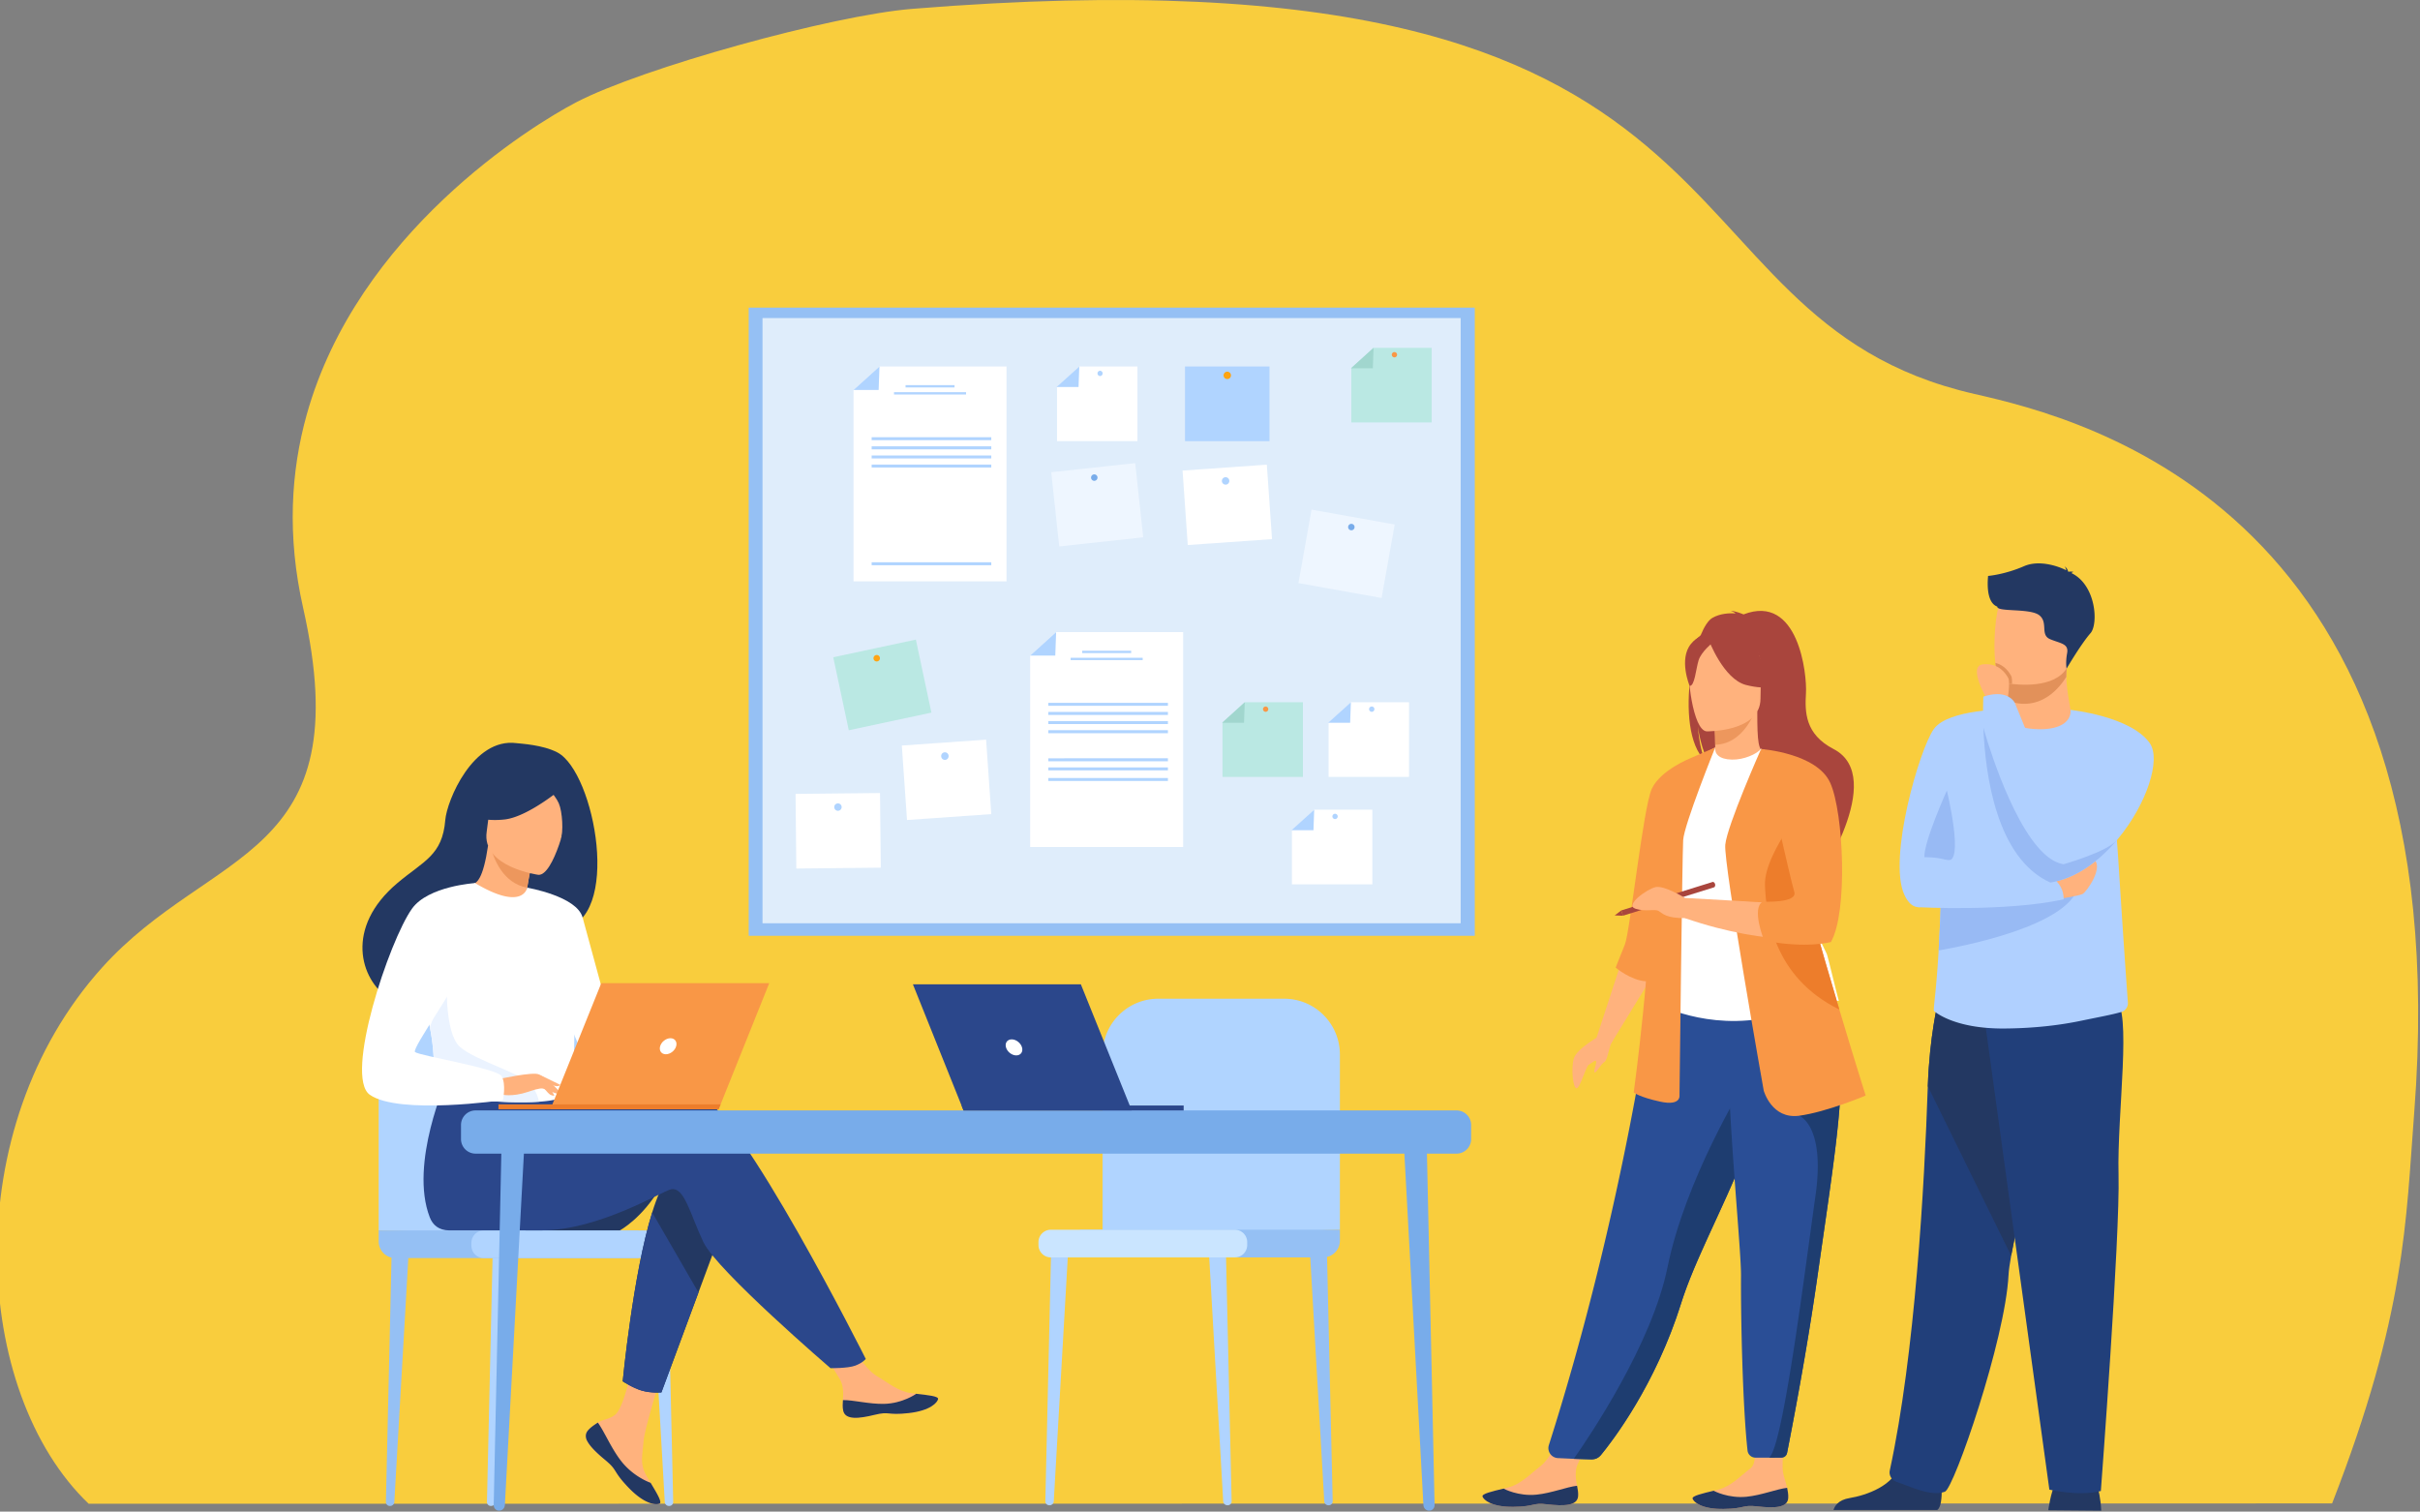 <svg width="349" height="218" fill="none" xmlns="http://www.w3.org/2000/svg"><rect width="100%" height="100%" fill="#808080" stroke="none"/><path d="M12.787 216.868c.017.015 323.537-.048 323.537-.048 10.651-27.355 10.633-40.72 11.844-56.4 6.691-86.664-47.52-99.987-63.401-103.601-48.628-11.065-26.496-65.813-153.213-55.542-11.613.94-38.998 8.542-48.435 13.465-6.62 3.452-31.558 18.893-38.874 45.014C41.934 68 41.38 77.308 43.71 87.638c8.246 36.555-13.253 34.454-28.964 51.874-20.97 23.252-18.778 61.275-1.959 77.356Z" fill="#F9CD3D"/><path d="M177.006 217.083h.054c.315 0 .566-.26.56-.574l-.848-36.874-2.501-.292 2.133 37.168a.602.602 0 0 0 .602.572Z" fill="#B0D4FF"/><path d="M191.578 217.083h.054c.315 0 .567-.26.561-.574l-.849-36.874-2.5-.292 2.133 37.168a.6.6 0 0 0 .601.572Z" fill="#95C0F4"/><path d="M151.368 217.083h-.054a.562.562 0 0 1-.56-.574l.849-36.874 2.5-.292-2.133 37.168a.601.601 0 0 1-.602.572Zm41.865-39.734v-25.267c0-4.447-3.596-8.051-8.033-8.051h-18.164c-4.436 0-8.032 3.604-8.032 8.051v26.232l34.229-.965Z" fill="#B0D4FF"/><path d="M155.75 181.338h35.072a2.415 2.415 0 0 0 2.412-2.417v-1.571H155.75v3.988Z" fill="#95C0F4"/><path d="M151.548 181.338h26.533c.984 0 1.784-.799 1.784-1.788v-.414c0-.987-.798-1.788-1.784-1.788h-26.533c-.985 0-1.784.8-1.784 1.788v.414a1.786 1.786 0 0 0 1.784 1.788Z" fill="#CAE5FF"/><path d="M212.686 44.363H107.973v90.594h104.713V44.363Z" fill="#95C0F4"/><path d="M210.649 45.871H109.965v87.278h100.684V45.871Z" fill="#DFEDFB"/><path d="M145.156 83.847h-22.062V56.236l3.741-3.381h18.321v30.992Z" fill="#fff"/><path d="M123.094 56.236h3.62l.121-3.381-3.741 3.38Zm14.563-.693h-7.063v.337h7.063v-.337Zm1.663 1.011h-10.39v.337h10.39v-.337Zm3.637 6.496h-17.252v.433h17.252v-.433Zm0 1.317h-17.252v.432h17.252v-.433Zm0 1.316h-17.252v.433h17.252v-.433Zm0 1.317h-17.252v.432h17.252V67Zm0 14.087h-17.252v.433h17.252v-.433Z" fill="#B0D4FF"/><path d="M170.63 122.154h-22.064V94.542l3.743-3.38h18.321v30.992Z" fill="#fff"/><path d="M148.566 94.542h3.622l.121-3.38-3.743 3.38Zm14.565-.692h-7.065v.338h7.065v-.337Zm1.662 1.012h-10.391v.337h10.391v-.337Zm3.639 6.496H151.18v.433h17.252v-.433Zm0 1.316H151.18v.433h17.252v-.433Zm0 1.316H151.18v.433h17.252v-.433Zm0 1.317H151.18v.433h17.252v-.433Zm0 4.051H151.18v.433h17.252v-.433Zm0 1.315H151.18v.433h17.252v-.433Zm0 1.527H151.18v.433h17.252v-.433Zm14.649-59.345h-12.183v10.764h12.183V52.855Z" fill="#B0D4FF"/><path d="M176.457 54.137a.535.535 0 1 1 1.07-.001.535.535 0 0 1-1.07 0Z" fill="#FFA412"/><path d="m182.696 67.014-12.153.85.748 10.738 12.153-.85-.748-10.738Z" fill="#fff"/><path d="M176.218 69.408a.535.535 0 1 1 1.067-.075.535.535 0 0 1-1.067.075Z" fill="#B0D4FF"/><path d="m142.21 106.669-12.153.85.747 10.739 12.153-.85-.747-10.739Z" fill="#fff"/><path d="M135.736 109.064a.533.533 0 1 1 1.064-.074.534.534 0 1 1-1.064.074Z" fill="#B0D4FF"/><path d="m126.912 114.368-12.182.126.111 10.764 12.181-.126-.11-10.764Z" fill="#fff"/><path d="M120.311 116.4a.532.532 0 1 1 1.066-.011.533.533 0 1 1-1.066.011Z" fill="#B0D4FF"/><path d="m201.137 75.643-11.992-2.148-1.89 10.597 11.992 2.148 1.89-10.597Z" fill="#EEF6FF"/><path d="M194.427 75.93a.465.465 0 1 1 .916.164.465.465 0 0 1-.916-.164Z" fill="#78ACEA"/><path d="m163.713 66.787-12.111 1.314 1.155 10.702 12.112-1.314-1.156-10.702Z" fill="#EEF6FF"/><path d="M157.352 68.944a.465.465 0 1 1 .924-.1.465.465 0 0 1-.924.1Z" fill="#78ACEA"/><path d="m132.082 92.242-11.914 2.545 2.239 10.528 11.915-2.545-2.24-10.528Z" fill="#BAE8E3"/><path d="M126.182 95.319a.464.464 0 1 1 .506-.782.464.464 0 0 1-.506.782Z" fill="#FFA412"/><path d="M164.032 63.62h-11.594v-7.808l3.209-2.957h8.385v10.764Z" fill="#fff"/><path d="M152.375 55.812h3.168l.105-2.957-3.273 2.957Zm5.902-1.962c0-.21.172-.381.382-.381a.383.383 0 0 1 0 .764.382.382 0 0 1-.382-.382Z" fill="#B0D4FF"/><path d="M197.912 127.535h-11.596v-7.808l3.21-2.955h8.386v10.763Z" fill="#fff"/><path d="M186.254 119.727h3.167l.105-2.955-3.272 2.955Zm5.9-1.959a.382.382 0 1 1 .762 0 .382.382 0 0 1-.762 0Z" fill="#B0D4FF"/><path d="M203.201 112.04h-11.596v-7.809l3.212-2.955h8.384v10.764Z" fill="#fff"/><path d="M191.543 104.231h3.168l.105-2.955-3.273 2.955Zm5.902-1.959a.382.382 0 1 1 .382.382.383.383 0 0 1-.382-.382Z" fill="#B0D4FF"/><path d="M187.901 112.04h-11.596v-7.809l3.21-2.955h8.386v10.764Z" fill="#BAE8E3"/><path d="M176.242 104.231h3.167l.105-2.955-3.272 2.955Z" fill="#A1D6CE"/><path d="M182.143 102.272c0-.21.171-.382.381-.382a.382.382 0 0 1 0 .764.382.382 0 0 1-.381-.382Z" fill="#F99746"/><path d="M206.473 60.925h-11.594v-7.81l3.21-2.955h8.384v10.765Z" fill="#BAE8E3"/><path d="M194.816 53.116h3.167l.105-2.956-3.272 2.956Z" fill="#A1D6CE"/><path d="M200.717 51.156c0-.21.171-.382.381-.382a.382.382 0 0 1 0 .764.382.382 0 0 1-.381-.382Z" fill="#F99746"/><path d="M227.59 215.764c-.104 1.435-2.126 1.451-4.419 1.185-2.294-.266-1.684.315-4.895.36-3.212.045-4.318-1.019-4.474-1.478-.139-.409 1.407-.752 3.061-1.156.209-.049.417-.102.625-.156 1.866-.475 3.101-1.874 4.698-3.096 1.512-1.157 3.462-5.347 3.462-5.347l4.385-.198s-1.847 3.755-2.541 5.373c-.408.953-.235 2.122-.057 3.021.098.488.193.986.155 1.492Z" fill="#FFB27D"/><path d="M223.171 216.949c-2.294-.266-1.684.315-4.895.36-3.212.045-4.318-1.019-4.474-1.478-.139-.409 1.407-.752 3.061-1.156l.021.031s2.067 1.112 4.711.846c2.156-.216 4.355-1.118 5.841-1.279.096.489.19.989.151 1.494-.101 1.432-2.123 1.448-4.416 1.182Z" fill="#233862"/><path d="M257.886 216.063c-.104 1.435-2.125 1.453-4.418 1.189-2.294-.265-1.684.317-4.894.365-3.212.048-4.32-1.015-4.475-1.474-.139-.408 1.407-.753 3.061-1.159.209-.051.417-.103.625-.156 1.866-.476 3.099-1.877 4.695-3.101 1.511-1.158.001-8.021.001-8.021l4.825-.47s-.232 5.777-.229 8.403c.002 1.036.477 2.032.656 2.931.094.487.19.987.153 1.493Z" fill="#FFB27D"/><path d="M253.468 217.25c-2.294-.264-1.684.317-4.894.365-3.212.048-4.32-1.014-4.475-1.474-.139-.408 1.407-.753 3.061-1.158l.02.031s2.068 1.11 4.713.841c2.155-.218 4.354-1.123 5.84-1.285.096.489.191.987.153 1.493-.104 1.435-2.125 1.452-4.418 1.187Z" fill="#233862"/><path d="M243.805 97.476c-.83-3.425.374-5.018 1.46-5.867.515-1.26 1.103-2.168 1.704-2.51 1.097-.625 2.41-.693 3.33-.639-.236-.244-.702-.334-.702-.334.569-.085 1.842.481 1.842.481 7.928-3.06 9.175 8.638 9.008 11.356-.165 2.717-.143 5.919 3.982 8.059 7.87 4.087-2.616 19.484-2.616 19.484.201-2.197-9.912-13.787-15.187-17.258-1.284-1.895-1.741-5.242-1.775-5.506.223 2.654.675 4.143 1.081 4.982-2.408-2.218-2.763-7.545-2.127-12.248Z" fill="#A9453D"/><path d="M246.936 110.419c-.026.013 2.548 1.352 4.483.822 1.821-.498 3.011-2.865 2.986-2.869-.772-.153-.994-1.216-.977-5.78l-.349.068-5.861 1.163s.133 1.848.138 3.59c.003 1.464-.085 2.85-.42 3.006Z" fill="#FFB27D"/><path d="M247.219 103.825s.132 1.848.137 3.589c3.279-.092 5.014-3.091 5.724-4.754l-5.861 1.165Z" fill="#ED975D"/><path d="M223.37 208.403a1.442 1.442 0 0 0 1.304 1.878l2.29.107 2.423.074a1.942 1.942 0 0 0 1.568-.718c1.933-2.377 7.887-10.304 11.498-21.819.102-.323.209-.649.323-.98 2.384-6.969 7.329-15.717 9.934-23.635.415-1.26.787-2.448 1.12-3.571.106-.36.211-.713.31-1.061 1.92-6.686 2.476-11.075 2.988-15.765l-18.814.152s-3.96 30.851-14.944 65.338Z" fill="#2A4E96"/><path d="M240.949 132.231c.047 8.972-1.314 12.821-1.314 12.821s8.056 4.102 17.629 1.083c.112-.036 7.926-1.823 7.926-1.823-.161-.364-1.585-6.41-1.741-6.744-2.022-4.351-3.556-6.258-3.796-7.596-.445-2.496-.456-5.08-.233-7.516.583-6.45 2.321-11.804 2.321-11.804-2.608-.596-5.051-1.64-7.766-2.661-.625.78-2.534 1.595-4.19 1.558-1.907-.042-2.525-.86-2.426-1.754-2.032 1.134-3.654 2.204-3.654 2.204-1.727 3.007-5.23 5.927-5.483 10.539-.062 1.135 2.725 11.44 2.727 11.693Z" fill="#fff"/><path d="M257.128 133.23c.823 1.166 2.4 8.256 6.321 9.149-2.021-5.053-3.555-7.27-3.796-8.823-.445-2.9-.455-5.9-.233-8.731a138.105 138.105 0 0 0-2.293-3.888c-.104-.373-2.087-6.521-2.723-1.025-.632 5.495 1.806 12.014 2.724 13.318Z" fill="#5F9AA8"/><path d="M246.124 105.474s7.761.128 7.765-4.718c.005-4.844 1.011-8.09-3.944-8.378-4.955-.286-5.92 1.56-6.313 3.177-.394 1.618.473 9.761 2.492 9.919Z" fill="#FFB27D"/><path d="M246.41 92.26s2.125 5.684 5.386 6.524c3.261.84 4.676-.035 4.676-.035s-2.502-1.992-3.02-5.468c-.002 0-5.438-3.726-7.042-1.02Z" fill="#A9453D"/><path d="M246.937 92.722s-1.586 1.27-1.974 2.502c-.387 1.234-.56 3.774-1.299 3.687 0 0-1.6-3.863.198-6.049 1.908-2.316 3.075-.14 3.075-.14Z" fill="#A9453D"/><path d="m233.911 138.457-3.665 11.201 2.091.84 6.06-9.896-4.486-2.145Z" fill="#FFB27D"/><path d="M243.795 109.34s-4.322 1.718-5.572 4.399c-1.252 2.68-3.145 20.655-3.9 22.5-.755 1.847-1.321 3.307-1.321 3.307s2.179 1.841 4.37 1.975c2.192.138 6.423-32.181 6.423-32.181Z" fill="#F99746"/><path d="M247.359 107.795s-4.489 11.117-4.622 13.366c-.133 2.251-.528 36.791-.528 36.791s.264 1.588-2.773.926-3.829-1.324-3.829-1.324 2.905-21.307 2.113-28.718c-.792-7.412 6.074-19.499 6.074-19.499l3.565-1.542Z" fill="#F99746"/><path d="m226.961 210.39 2.631.08c.471.014.92-.189 1.221-.552 1.768-2.147 7.935-10.18 11.639-21.989.102-.323.208-.65.322-.981 2.385-6.969 7.329-15.717 9.934-23.634.415-1.261.787-2.448 1.121-3.571.106-.361.211-.713.31-1.061l-2.77-2.107s-8.318 13.499-10.892 26.202c-2.24 11.032-11.197 24.311-13.516 27.613Z" fill="#1E3D70"/><path d="M251.08 183.957c-.045 5.844.231 18.87.941 25.238a1.149 1.149 0 0 0 1.142 1.022h1.963c.827 0 1.446-.006 1.858-.012a.753.753 0 0 0 .728-.611c1.953-9.956 3.349-18.226 4.373-25.373.854-5.982 1.615-11.11 2.2-15.525.59-4.442.999-8.164 1.145-11.306.023-.495.04-.976.05-1.445.009-.47.012-.926.007-1.37l-16.255-1.589c.204 10.827 1.874 27.381 1.848 30.971Z" fill="#2A4E96"/><path d="M255.125 210.217c.744 0 1.318-.004 1.725-.011a.917.917 0 0 0 .886-.74c1.938-9.899 3.329-18.129 4.347-25.245.855-5.982 1.616-11.11 2.201-15.525.59-4.442.999-8.164 1.145-11.306l-5.964 3.517s3.807 1.345 2.355 11.536c-1.454 10.191-4.673 36.333-6.695 37.774Z" fill="#1E3D70"/><path d="M254.358 157.291s1.145 4.147 5.106 3.616c3.962-.529 9.595-2.911 9.595-2.911s-1.693-5.36-3.798-12.404c-2.548-8.526-5.704-19.519-7.19-26.452-.417-1.943-.702-3.565-.809-4.727l-3.287-6.391s-4.9 11.023-5.164 13.803c-.263 2.778 5.547 35.466 5.547 35.466Z" fill="#F99746"/><path d="m258.312 121.41-4.338-13.388c.012.007 5.478 1.631 8.229 3.023 0 0 1.719 2.221 2.782 7.345 0 0 1.123 12.302-1.386 16.801 0 0-7.923 1.588-20.599-2.779v-2.911s13.864.728 16.704 1.058l-1.392-9.149Z" fill="#FFB27D"/><path d="M254.535 127.646c.177 4.5 1.233 13.235 10.653 17.911.024.012.049.024.075.035-2.548-8.527-5.704-19.519-7.19-26.452-1.731 2.592-3.634 6.03-3.538 8.506Z" fill="#ED7D2B"/><path d="M253.977 108.022s8.04.568 9.977 4.891c1.937 4.323 2.553 18.704.088 22.938 0 0-3.394.969-9.395-.156l-.222-.041s-1.916-4.699-.198-5.626c0 0 5.062.265 4.534-1.412-.529-1.675-4.784-20.594-4.784-20.594Z" fill="#F99746"/><path d="m233.816 131.298.238.762 13.195-4.114s.176-.201.089-.467c-.095-.295-.325-.295-.325-.295l-13.197 4.114Z" fill="#A9453D"/><path d="m232.863 132.02.954-.722.236.764-1.19-.042Z" fill="#A9453D"/><path d="M230.766 149.353s-3.347 1.854-3.787 3.266c-.44 1.412-.137 4.369.394 4.326.53-.045 1.324-3.178 1.763-3.398.44-.221 1.058-.882 1.058-.397s-.44 1.367-.221 1.5c.221.133.924-1.236 1.409-1.5.484-.265.688-2.449 1.159-3.033.472-.588-1.775-.764-1.775-.764Zm12.237-19.853s-2.994-1.849-4.249-1.564c-1.256.285-4.455 2.608-2.916 3.11 1.538.503 2.785-.024 3.378.341.592.365 1.029 1.033 3.787 1.024 2.758-.008 0-2.911 0-2.911Z" fill="#FFB27D"/><path d="M70.839 217.182h-.054a.56.56 0 0 1-.56-.573l.849-36.874 2.5-.293-2.133 37.168a.602.602 0 0 1-.602.572Z" fill="#B0D4FF"/><path d="M56.267 217.183h-.054a.562.562 0 0 1-.56-.574l.848-36.874 2.5-.292-2.133 37.167a.603.603 0 0 1-.601.573Z" fill="#95C0F4"/><path d="M96.473 217.182h.054a.56.56 0 0 0 .56-.573l-.849-36.874-2.5-.293 2.133 37.168c.017.322.28.572.602.572ZM54.61 177.449v-25.268c0-4.446 3.595-8.05 8.032-8.05h18.164c4.437 0 8.032 3.604 8.032 8.05v26.233l-34.229-.965Z" fill="#B0D4FF"/><path d="M92.093 181.438H57.021a2.415 2.415 0 0 1-2.412-2.418v-1.571h37.484v3.989Z" fill="#95C0F4"/><path d="M96.295 181.438H69.763c-.985 0-1.785-.8-1.785-1.788v-.415c0-.986.798-1.787 1.785-1.787h26.532c.985 0 1.784.799 1.784 1.787v.415c0 .987-.797 1.788-1.784 1.788Z" fill="#B0D4FF"/><path d="M95.266 171.152c-2.601 4.539-5.875 6.292-5.875 6.292H75.775c0-.002 21.476-9.755 19.491-6.292Z" fill="#233862"/><path d="M84.808 206.271c-.355.408-.4.863-.224 1.348l.004.007c.324.898 1.398 1.904 2.643 2.906a13.636 13.636 0 0 1 .52.439l.073.067c1.162 1.073.725 1.319 2.813 3.498 2.381 2.482 4.02 2.527 4.486 2.302.395-.194-.407-1.51-1.294-2.99-.044-.071-.085-.144-.13-.217-.119-.196-.236-.396-.354-.594-1.04-1.781-.773-2.617-.526-5.268.2-2.154 3.344-12.033 3.344-12.033l-4.561-.787s-1.374 7.867-2.888 9.079c-.81.645-1.716.654-2.494 1.132-.055.033-.11.068-.162.102-.444.297-.895.6-1.25 1.009Z" fill="#FFB27D"/><path d="M84.81 206.271c-.355.408-.4.863-.224 1.348l.004.007c.398.898 1.442 1.897 2.648 2.896a13.071 13.071 0 0 1 .515.449l.073.066c1.162 1.074.725 1.32 2.813 3.499 2.381 2.482 4.02 2.527 4.486 2.301.395-.193-.407-1.509-1.295-2.989-.462-.17-2.615-1.047-4.243-3.134-1.434-1.833-2.39-4.188-3.366-5.554-.056.033-.11.068-.162.102-.443.297-.894.6-1.249 1.009Z" fill="#233862"/><path d="M121.595 203.415c.283 1.412 2.289 1.175 4.533.626 2.242-.549 1.71.104 4.901-.25 3.192-.354 4.159-1.547 4.257-2.023.086-.423-1.49-.571-3.183-.766-.213-.023-.426-.051-.64-.077-1.911-.24-3.309-1.476-5.043-2.49-1.644-.961-4.096-4.875-4.096-4.875l-4.377.348s2.297 3.497 3.185 5.017c.524.894.496 2.077.43 2.99-.033.495-.065 1.002.033 1.5Z" fill="#FFB27D"/><path d="M126.128 204.042c2.242-.549 1.709.104 4.901-.25 3.191-.355 4.159-1.547 4.256-2.023.087-.423-1.489-.571-3.182-.766l-.015.032s-1.914 1.36-4.572 1.425c-2.165.052-4.458-.569-5.953-.545-.034.497-.067 1.004.034 1.501.28 1.41 2.288 1.175 4.531.626Zm-21.306-28.678-4.093 11.035-5.343 14.409s-1.449.14-2.838-.26c-1.278-.37-2.745-1.34-2.745-1.34s1.483-15.471 4.25-24.352c.71-2.28 1.505-4.123 2.381-5.161 4.292-5.081 8.388 5.669 8.388 5.669Z" fill="#233862"/><path d="M100.66 157.836c-2.68-.866-10.328.246-18.008 1.753l-1.608-2.659-16.59-1.299s-5.474 12.167-2.477 19.919c.44 1.14 1.316 1.87 2.807 1.895h.242s9.874-.006 13.08-.006c8.251 0 17.461-5.684 18.654-5.922 1.95-.392 2.73 3.518 4.681 7.622 1.95 4.104 18.332 18.177 18.332 18.177s2.517.025 3.557-.366c1.119-.421 1.528-.967 1.528-.967s-18.152-36.192-24.198-38.147Z" fill="#2B478B"/><path d="M80.392 108.517c-2.125-1.118-5.36-1.27-5.884-1.341-6.287-.846-10.07 8.309-10.293 11.083-.41 5.114-3.11 5.893-6.908 9.096-7.617 6.421-5.383 13.882-1.22 16.655 2.5 1.662 6.905 0 6.905 0 .062.043 12.047-6.714 17.954-9.975 8.857-1.262 4.862-22.667-.554-25.518Z" fill="#233862"/><path d="M75.996 131.26c.027.017-2.905 1.02-4.867.15-1.844-.817-3.242-3.859-3.215-3.861.84-.039 1.761-.773 2.471-5.599l.358.129 6.008 2.166s-.435 1.932-.718 3.773c-.237 1.543-.365 3.023-.037 3.242Z" fill="#FFB27D"/><path d="M76.748 124.245s-.436 1.932-.718 3.772c-3.45-.623-4.806-4.069-5.292-5.939l6.01 2.167Z" fill="#ED975D"/><path d="M77.644 126.163s-8.22-1.106-7.455-6.225c.765-5.12.22-8.711 5.502-8.223 5.28.489 6.006 2.597 6.165 4.368.159 1.771-2.054 10.236-4.212 10.08Z" fill="#FFB27D"/><path d="M81.556 113.276s-5.263 4.546-8.841 4.911c-3.58.366-4.936-.786-4.936-.786s2.11-1.756 3.38-4.589a2.514 2.514 0 0 1 2.076-1.486c2.555-.22 7.4-.322 8.32 1.95Z" fill="#233862"/><path d="M78.268 112.869s1.76 1.706 2.314 2.971c.536 1.221.696 4.142.27 5.302 0 0 2.743-5.345 1.19-7.942-1.648-2.754-3.774-.331-3.774-.331Z" fill="#233862"/><path d="M82.918 143.396c-.248 16.678-.068 13.193-1.889 14.775-.438.381-1.671.608-3.294.716-5.103.339-14.073-.502-14.414-1.447-1.178-3.27-.346-4.286-1.33-9.293a39.508 39.508 0 0 0-.377-1.736c-.82-3.439-1.616-4.61 1.288-10.133 2.635-5.003 5.37-9.065 5.618-8.918 6.949 4.135 7.51.659 7.51.659s7.01 7.243 6.888 15.377Z" fill="#fff"/><path d="m100.731 186.399-5.343 14.409s-1.449.141-2.838-.26c-1.278-.37-2.745-1.339-2.745-1.339s1.483-15.472 4.25-24.353l6.676 11.543Z" fill="#2B478B"/><path d="M76.031 128.018s7.152 1.215 7.991 4.301l5.781 21.226s-3.636.654-5.315-1.028c-1.679-1.683-5.844-15.615-5.844-15.615l-2.613-8.884Z" fill="#fff"/><path d="M77.735 158.887c-5.102.339-14.073-.502-14.414-1.447-1.178-3.27-.346-4.286-1.329-9.293l2.462-6.946s-.408 7.735 1.869 9.769c2.273 2.034 9.318 3.927 10.424 5.627.534.815.884 1.633.988 2.29Z" fill="#EBF3FF"/><path d="M71.887 155.633s5.034-1.123 5.846-.676c.811.447 2.797 2.078 3.046 2.646.248.568-1.809-.431-2.477-.611-.434-.116-1.574.28-2.139.469-2.376.793-3.832.385-3.832.385l-.444-2.213Z" fill="#FFB27D"/><path d="M68.517 127.355s-6.759.418-9.098 3.687c-3.294 4.605-9.828 24.227-6.084 26.844 4.218 2.947 19.193.771 19.193.771s.499-2.334-.194-3.465c-.693-1.129-11.962-2.954-12.482-3.475-.52-.522 6.502-10.165 6.502-11.729-.002-1.56 2.163-12.633 2.163-12.633Z" fill="#fff"/><path d="M77.98 156.363s1.054 1.364 1.402 1.527c.345.162.57.122.57.122l-.712-1.282-1.26-.367Zm-.246-1.404 3.067 1.493s-.131.213-.508.196c-.378-.017-1.33-.367-1.33-.367l-1.229-1.322Z" fill="#FFB27D"/><path d="M79.379 159.977h24.258l7.298-18.187H86.714l-7.335 18.187Z" fill="#F99746"/><path d="M103.92 159.269H71.887v.708h31.749l.284-.708Z" fill="#ED7D2B"/><path d="M97.512 150.884c.183-.638-.186-1.156-.824-1.156-.638 0-1.303.518-1.487 1.156-.183.639.186 1.157.825 1.157.637 0 1.304-.518 1.486-1.157Z" fill="#fff"/><path d="M206.076 217.855h.071c.415 0 .75-.363.741-.804l-1.122-51.627-3.307-.41 2.819 52.04c.025.45.375.801.798.801Zm-134.065 0h-.07c-.416 0-.75-.363-.742-.804l1.122-51.627 3.308-.41-2.82 52.04c-.025.45-.375.801-.798.801Z" fill="#78ACEA"/><path d="M210.059 166.373H68.583a2.101 2.101 0 0 1-2.099-2.103v-2.025c0-1.161.94-2.103 2.1-2.103h141.475c1.159 0 2.099.942 2.099 2.103v2.025a2.1 2.1 0 0 1-2.099 2.103Z" fill="#78ACEA"/><path d="M295.393 217.798s.319-2.49 1.057-3.97c.739-1.48 5.44-.538 5.44-.538s.939.807 1.142 4.576l-7.639-.068Zm-16.017-.032c1.105-.676.475-5.717.475-5.717s-5.146-4.126-5.855-.966c-.708 3.16-4.889 4.578-7.27 4.965-1.643.267-2.151 1.178-2.31 1.718h14.96Z" fill="#233862"/><path d="M290.038 181.104c-.21 1.157-.342 2.106-.378 2.785-.478 9.354-7.856 30.74-9.176 31.24-2.042.771-5.258-.87-6.94-1.406-.697-.223-1.168-.928-1.012-1.643 3.653-16.834 4.997-41.073 5.485-55.423.246-7.229 1.484-12.222 1.484-12.222s17.994-4.811 18.101 1.275c.095 5.385-5.959 26.508-7.564 35.394Z" fill="#213F7A"/><path d="m290.04 181.104-12.02-24.448c.246-7.229 1.484-12.221 1.484-12.221s17.994-4.812 18.101 1.274c.094 5.387-5.96 26.51-7.565 35.395Z" fill="#233862"/><path d="m286.035 145.73 9.513 69.096s4.177 1.01 7.426.202c0 0 2.785-36.747 2.552-45.631-.231-8.884 1.999-23.772-.509-25.415-2.508-1.642-18.982 1.748-18.982 1.748Z" fill="#213F7A"/><path d="M306.87 144.58a1.323 1.323 0 0 1-.952 1.367c-1.327.387-2.856.654-5.807 1.267-2.772.577-6.5 1.087-11.081 1.115-7.285.046-10.044-2.47-10.044-2.47-.314.006.165-1.522.597-8.79.146-2.462.287-5.582.389-9.526.092-3.548.154-7.764.16-12.764.008-6.017 9.3-12.488 9.471-12.488l.002.003c0 .866 1.362 2.465 3.459 2.603 2.491.164 5.545-1.079 5.545-2.516 0-.014 4.502 7.216 6.101 14.922.808 3.879.481 3.774 2.16 27.277Z" fill="#B0D0FF"/><path d="M289.604 102.29s-8.639-.074-10.72 2.849c-2.079 2.923-6.637 18.645-4.259 23.876 2.38 5.231 6.83-2.164 9.301-5.369 2.471-3.203 5.678-21.356 5.678-21.356Z" fill="#B0D0FF"/><path d="m289.516 100.97.005.895s-.244 2.8 3.196 3.208c3.44.41 5.992-.523 5.898-2.683-.31-1.672-.597-3.39-.62-4.775a9.774 9.774 0 0 1 .122-1.676l-6.666-.133-1.963.321.028 4.843Z" fill="#FFB27D"/><path d="m289.488 96.127.027 4.843c.708.329 1.506.53 2.402.53 3.064 0 5.044-2.25 6.078-3.885a9.774 9.774 0 0 1 .122-1.676l-6.666-.133-1.963.321Z" fill="#E2915A"/><path d="M298.628 94.866c-.773 4.171-6.144 4.033-8.463 3.772-.653-.073-1.063-.156-1.063-.156-.737-.197-1.147-1.36-1.338-2.882-.38-3.013.1-7.436.608-8.568.763-1.703 2.203-3.544 7.612-2.215 5.406 1.329 3.635 4.705 2.644 10.049Z" fill="#FFB27D"/><path d="M280.769 114.008s-3.341 7.396-3.243 9.612c0 0 1.654-.057 3.243.418 2.613.781 0-10.03 0-10.03Z" fill="#98BAF4"/><path d="M286.71 83.06s2.38-.184 5.188-1.408c2.278-.993 5.153.1 6.087.594a1.406 1.406 0 0 0-.227-.563s.418.297.482.714c.043.033.061.055.05.062 0 0 .476-.086.781.051 0 0-.213-.03-.29.107a.16.16 0 0 1-.034.039c3.554 1.721 3.883 7.351 2.739 8.653-1.376 1.567-3.453 5.114-3.453 5.114s-.175-.851.077-2.23c.25-1.38-.938-1.38-2.44-2.007-1.502-.626-.25-2.382-1.563-3.447-1.314-1.066-6.13-.44-6.068-1.255-1.792-.652-1.329-4.24-1.329-4.424Z" fill="#233862"/><path d="M299.715 127.862c-1.41 5.676-16.665 8.61-20.133 9.207.147-2.462.287-5.582.389-9.526l19.744.319Z" fill="#98BAF4"/><path d="M296.366 129.707c.145 0 3.392-.486 3.973-.777.58-.29 3.24-4.078 1.498-5.049-1.741-.972-6.415 2.912-6.415 2.912l.944 2.914Z" fill="#FFB27D"/><path d="M276.625 130.833s12.554.682 20.979-1.126c0 0 .213-2.439-2.435-3.523 0 0-13.13-2.789-16.286-2.012-3.153.778-2.258 6.661-2.258 6.661Z" fill="#B0D0FF"/><path d="M305.457 120.959c-2.605 3.149-6.011 5.718-9.766 6.322l-.001-.002c-.031-.048-1.138-1.729-.93-4.202.096-1.145.473-2.458 1.368-3.858.274-.43.52-.932.737-1.491 2.051-5.243 1.746-15.347 1.746-15.347s8.707.914 11.42 4.798c1.662 2.378-.457 8.803-4.574 13.78Z" fill="#B0D0FF"/><path d="M290.163 98.636c-.653-.072-1.063-.156-1.063-.156-.736-.196-1.147-1.36-1.338-2.881 1.381.34 2.014 1.41 2.276 1.865.119.204.144.663.125 1.172Z" fill="#E2915A"/><path d="M286.657 100.996s-3.008-4.972-.668-5.189c2.338-.216 3.277 1.37 3.615 1.952.338.582-.088 3.211-.088 3.211l-2.859.026Z" fill="#FFB27D"/><path d="M298.117 122.909a6.462 6.462 0 0 1-.512 1.726c-.735 1.635-1.915 2.644-1.915 2.644l-.002-.002c-7.81-3.533-9.39-15.665-9.654-22.331-.107-2.678 0-4.476 0-4.476 3.523-1.169 4.514.863 4.514.863s4.159 9.914 6.318 16.393c.824 2.481 1.356 4.458 1.251 5.183Z" fill="#B0D0FF"/><path d="M305.455 120.959c-2.605 3.149-6.011 5.718-9.766 6.321l-.001-.001c-7.811-3.533-9.391-15.665-9.655-22.331 0 0 3.696 13.433 8.726 18.129.909.849 1.862 1.413 2.844 1.559 0 0 6.343-1.798 7.673-3.488.095-.121.154-.181.179-.189Z" fill="#98BAF4"/><path d="M163.212 160.144h-24.258l-7.298-18.187h24.221l7.335 18.187Z" fill="#2B478B"/><path d="M138.67 159.435h32.031v.71h-31.747l-.284-.71Z" fill="#2B478B"/><path d="M145.078 151.049c-.183-.638.186-1.156.825-1.156.637 0 1.302.518 1.486 1.156.183.639-.187 1.157-.824 1.157-.639.002-1.304-.516-1.487-1.157Z" fill="#fff"/></svg>